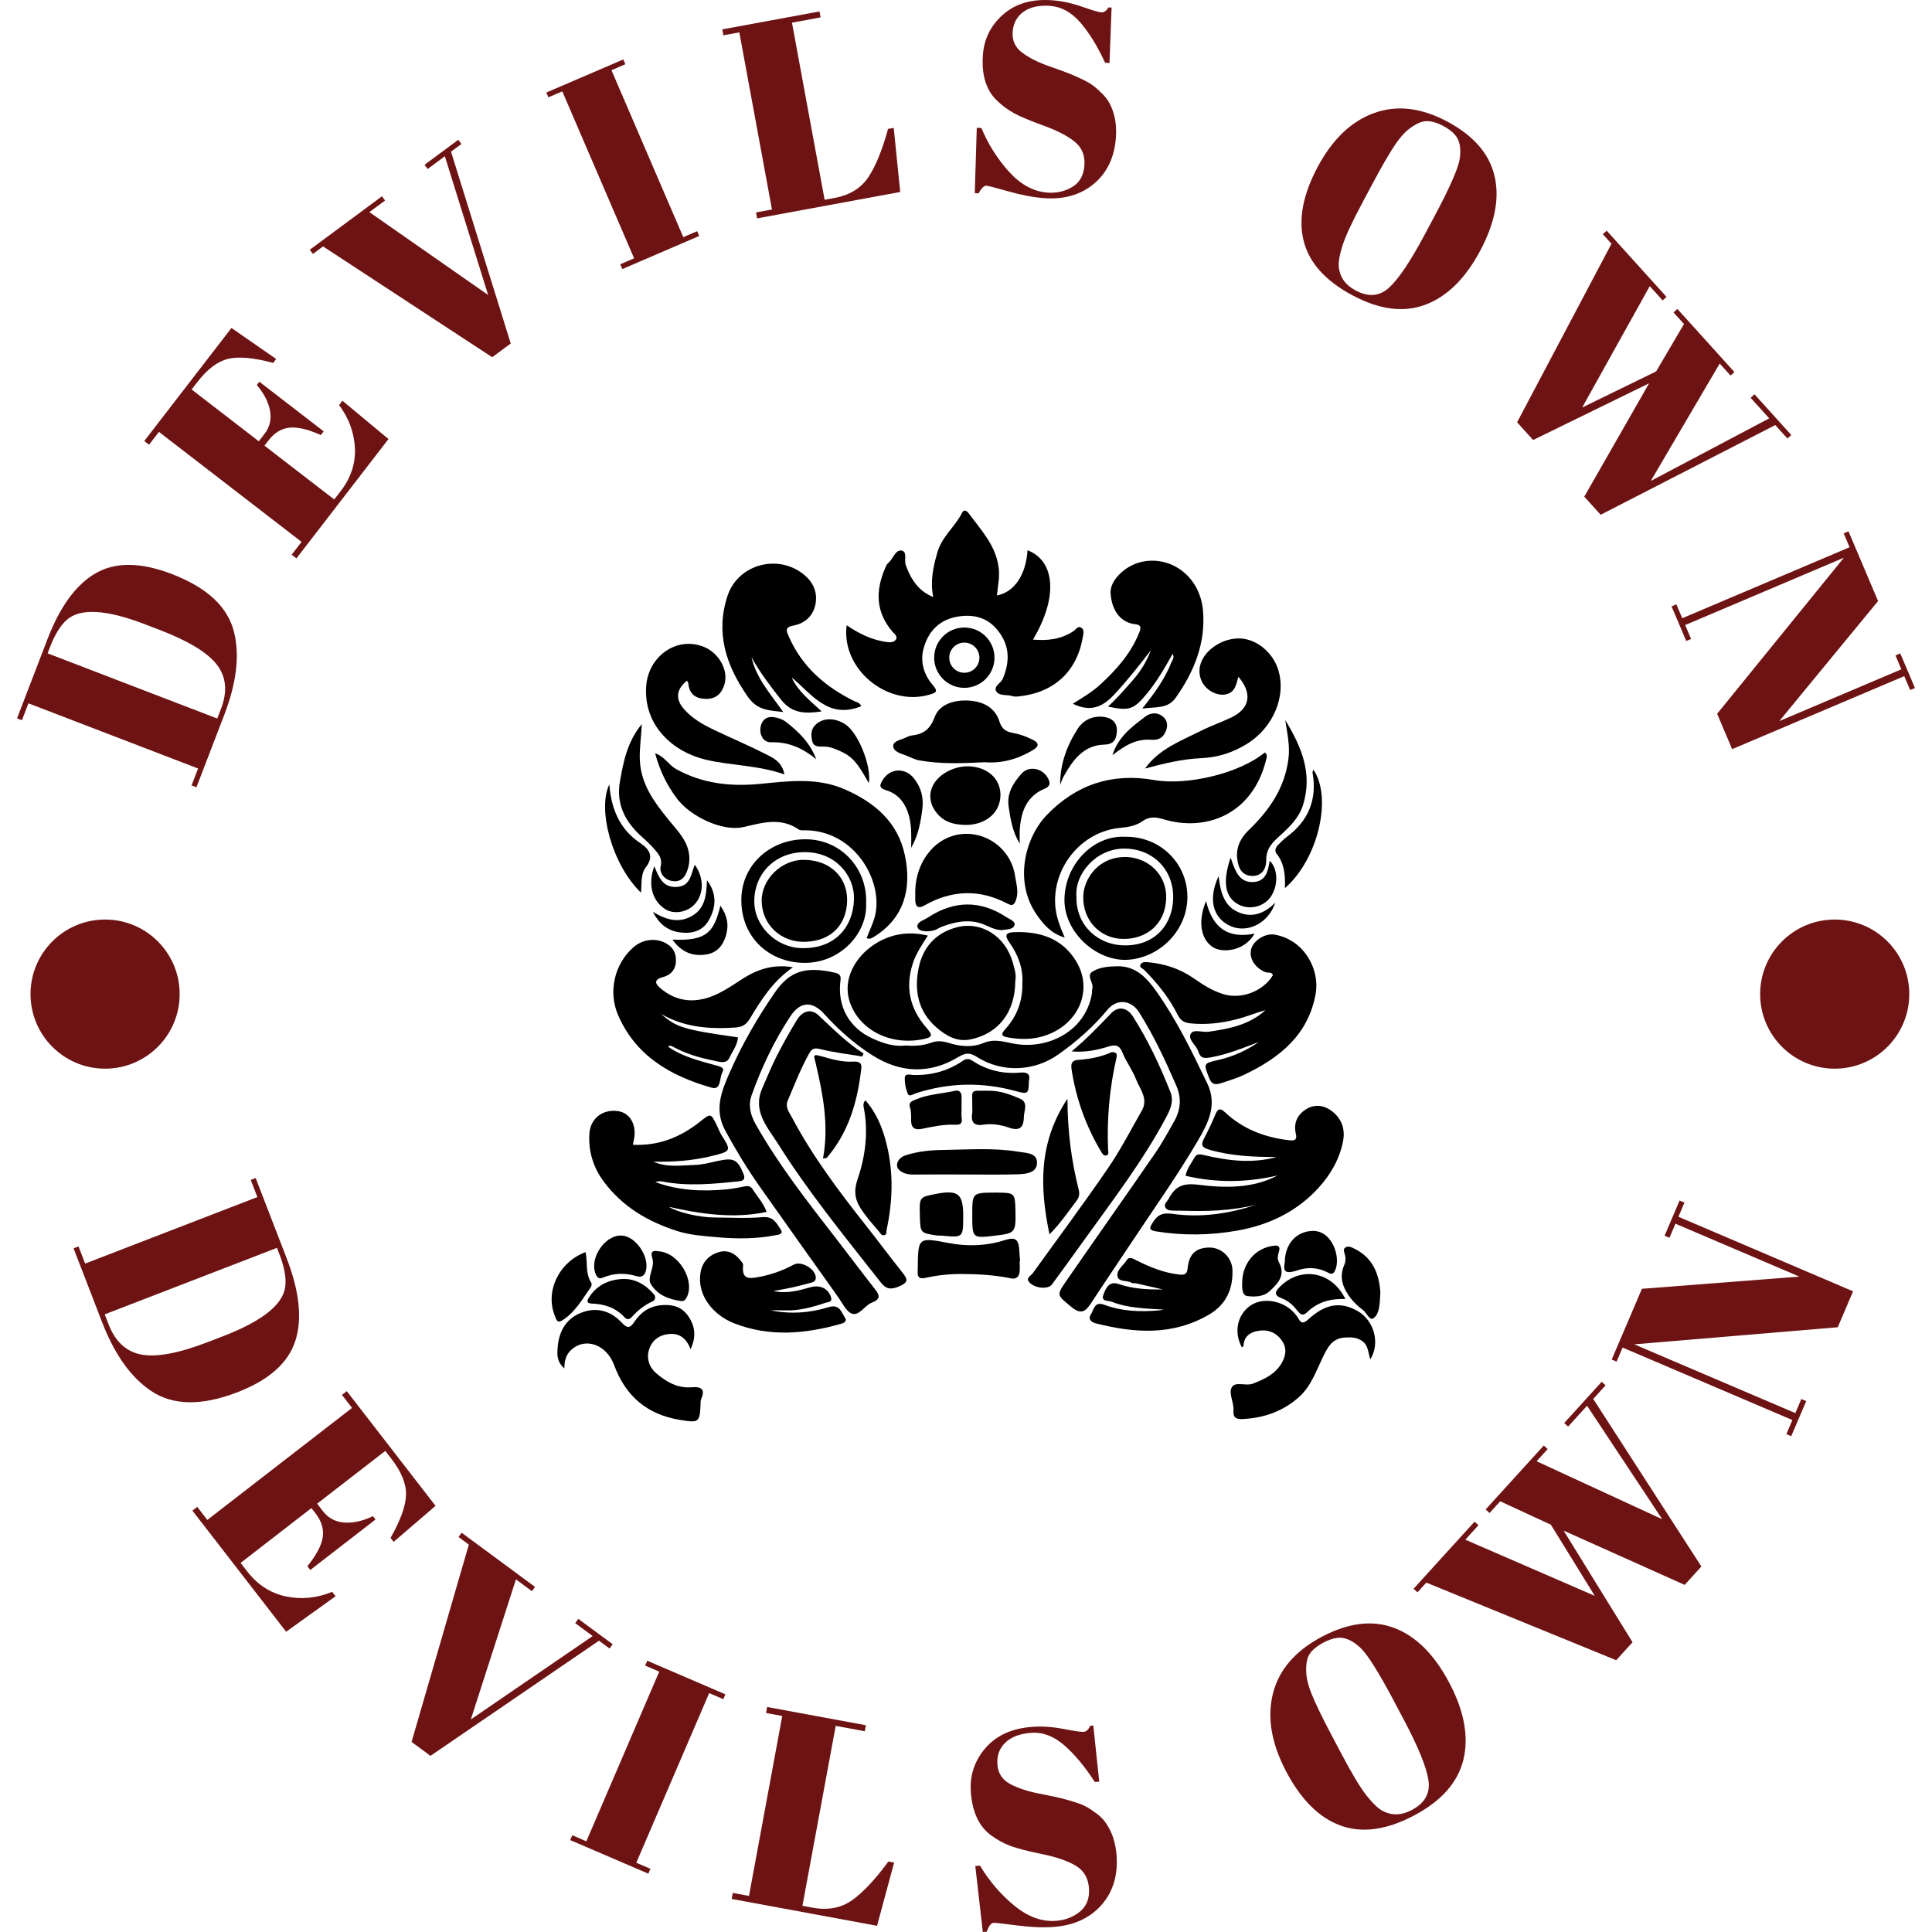 <svg xmlns="http://www.w3.org/2000/svg" version="1.1" xmlns:xlink="http://www.w3.org/1999/xlink" xmlns:svgjs="http://svgjs.dev/svgjs" width="1500" height="1500" viewBox="0 0 1500 1500"><g transform="matrix(1,0,0,1,0,0)"><svg viewBox="0 0 280 280" data-background-color="#ffffff" preserveAspectRatio="xMidYMid meet" height="1500" width="1500" xmlns="http://www.w3.org/2000/svg" xmlns:xlink="http://www.w3.org/1999/xlink"><g id="tight-bounds" transform="matrix(1,0,0,1,0,0)"><svg viewBox="0 0 280 280" height="280" width="280"><g><svg viewBox="0 0 280 280" height="280" width="280"><g><svg viewBox="0 0 280 280" height="280" width="280"><g id="textblocktransform"><svg viewBox="0 0 280 280" height="280" width="280" id="textblock"><g><svg viewBox="0 0 280 280" height="280" width="280"><g transform="matrix(1,0,0,1,79.946,74.003)"><svg viewBox="0 0 120.107 131.993" height="131.993" width="120.107"><g id="icon-0"><svg xmlns="http://www.w3.org/2000/svg" xmlns:xlink="http://www.w3.org/1999/xlink" version="1.1" x="0" y="0" viewBox="25.667 62.096 333.462 366.463" enable-background="new 21.75 59.426 337.379 375" xml:space="preserve" width="120.107" height="131.993" class="icon-xg-0" data-fill-palette-color="accent" id="xg-0"><g fill="#000000" data-fill-palette-color="accent"><path d="M168.095 277.323c3.742 0.277 7.126 0.021 10.24-1.125 2.653-0.977 4.975-0.588 7.46 0.182 4.584 1.42 9.335 1.747 13.747-0.098 4.651-1.946 8.876-0.147 13.253 0.486 12.908 1.866 27.506-5.144 30.233-20.098 0.135-0.741 0.007-1.541 0.206-2.256 0.648-2.332-2.542-5.137-0.03-6.774 2.854-1.86 6.563-2.141 10.033-2.208 7.596-0.147 12 4.787 15.935 10.361 8.133 11.522 14.238 24.158 20.32 36.817 4.13 8.596 0.351 15.91-3.774 22.968-8.316 14.228-17.906 27.645-26.995 41.38-5.335 8.062-10.781 16.05-16.071 24.141-2.25 3.441-4.115 4.537-7.932 1.354-5.658-4.72-6.083-4.46-1.938-10.453 11.868-17.161 23.91-34.203 35.752-51.382 2.826-4.1 5.217-8.511 7.667-12.858 2.583-4.584 2.968-9.312 0.819-14.273-4.391-10.137-9.052-20.122-14.952-29.494-3.158-5.016-8.969-5.65-12.753-1.059-5.736 6.959-12.445 12.799-19.77 17.985-9.799 6.936-22.662 7.422-32.78 0.992-2.749-1.746-4.446-1.772-7.529 0.085-11.493 6.925-23.255 6.418-34.602-0.792-7.194-4.571-13.512-10.185-19.23-16.511-4.905-5.426-9.709-5.137-13.719 0.944-6.523 9.893-11.561 20.56-15.555 31.696-1.458 4.066-0.457 7.978 1.674 11.744 9.27 16.377 20.842 31.122 32.323 45.938 5.183 6.688 10.238 13.476 15.474 20.122 1.928 2.447 2.763 4.174-1.026 5.613-2.914 1.106-5.022 5.308-7.896 4.52-2.333-0.639-3.95-4.236-5.683-6.665-10.592-14.846-21.155-29.712-31.666-44.615-5.043-7.149-9.533-14.618-13.742-22.316-4.627-8.461-1.61-15.885 1.695-23.414 4.986-11.36 11.152-22.056 18.217-32.287 5.965-8.639 12.304-10.648 24.184-7.942 1.944 0.443 2.456 1.246 2.211 3.111-1.369 10.415 3.46 19.13 12.975 23.404C159.181 276.483 163.636 277.899 168.095 277.323z" fill="#000000" data-fill-palette-color="accent"></path><path d="M144.373 108.226c5.154 3.492 10.152 5.849 15.76 6.694 1.417 0.213 2.954 0.332 3.865-0.708 1.237-1.413-0.463-2.557-1.166-3.376-6.84-7.971-6.905-16.62-2.89-25.757 0.299-0.681 0.607-1.474 1.153-1.909 1.981-1.575 2.805-5.36 5.345-5.008 2.469 0.342 0.99 3.862 1.739 5.92 2.298 6.316 5.514 10.561 11.028 12.766-1.29-6.35-0.01-12.221 1.746-18.165 1.865-6.312 7.199-10.249 9.967-15.894 0.629-1.283 1.872-0.566 2.568 0.382 4.957 6.751 10.886 12.855 12.056 21.851 0.504 3.873-0.37 7.457-0.696 11.216 7.056-1.379 11.654-8.272 12.318-18.198 11.226 4.339 12.275 19.103 2.173 35.95 6.076 0.535 11.47-0.135 16.415-3.484 0.912-0.618 1.712-2.184 3.052-1.283 1.335 0.898 0.811 2.493 0.59 3.792-2.357 13.814-11.549 22.322-25.718 23.822-0.894 0.095-1.88 0.161-2.706-0.114-2.14-0.712-5.156 0.066-6.352-1.85-1.313-2.104 1.801-3.278 2.573-5.106 2.927-6.931 2.863-13.421-2.058-19.539-4.022-5.001-9.282-6.396-15.323-5.603-8.004 1.051-12.798 6.043-14.611 13.492-1.213 4.985 0.31 10.028 3.67 13.972 2.384 2.799 1.775 3.22-1.427 4.126C160.656 140.967 142.115 125.86 144.373 108.226z" fill="#000000" data-fill-palette-color="accent"></path><path d="M317.761 329.622c-12.262 2.818-24.504 3.052-37.041 0.117 0.574-2.792 2.301-5.05 3.688-7.433 0.931-1.599 2.341-1.227 3.979-0.843 9.597 2.251 19.262 3.407 29.036 0.73-9.039-0.024-17.988-0.345-26.8-2.853-3.406-0.97-3.853-1.954-2.336-4.818 1.625-3.068 3.102-6.225 4.443-9.428 0.954-2.277 1.867-2.806 3.857-0.931 7.063 6.653 15.649 9.992 25.159 11.197 1.84 0.233 4.122 0.652 3.402-2.365-1.131-4.737 0.805-8.202 4.591-10.321 3.36-1.881 7.135-1.205 10.178 1.27 3.705 3.014 5.1 7.109 4.211 11.77-1.366 7.164-4.874 13.323-9.706 18.678-8.863 9.823-20.278 15.218-33.04 17.44-10.745 1.871-21.646 2.046-32.53 0.273-3.143-0.512-2.518-1.575-1.374-3.452 1.808-2.967 3.777-4.19 7.753-3.623 11.495 1.64 22.835 0.05 33.876-3.629-9.725 2.41-19.608 2.726-29.542 2.397-1.062-0.035-2.125-0.006-3.188-0.034-1.376-0.036-3.023 0.035-3.734-1.216-0.783-1.379 0.706-2.417 1.319-3.584 2.563-4.874 5.62-6.397 11.837-5.625C296.469 334.667 307.582 334.95 317.761 329.622z" fill="#000000" data-fill-palette-color="accent"></path><path d="M66.618 324.051c5.339 2.405 10.953 1.509 16.44 1.344 3.272-0.098 6.538-0.985 9.771-1.684 6.025-1.302 7.664-0.525 9.96 5.098 0.655 1.605 0.75 2.887-1.6 3.132-10.377 1.085-20.743 2.125-31.129 0.078-0.858-0.169-1.779-0.022-2.682 0.246 9.225 3.413 18.753 3.859 28.403 2.967 2.545-0.235 5.078-0.7 7.582-1.227 1.376-0.29 2.416-0.043 3.151 1.112 1.845 2.9 4.299 5.433 5.667 9.163-13.497 2.824-26.443 0.831-39.351-2.042 3.588 2.207 12.18 4.252 18.263 4.282 6.524 0.033 13.084 0.418 19.561-0.139 4.288-0.369 5.58 2.524 7.198 4.997 1.295 1.979-1.194 2.098-2.213 2.296-7.633 1.483-15.392 1.48-23.065 0.809-5.51-0.482-11.1-0.819-16.486-2.55-11.798-3.792-22.022-9.824-29.507-19.94-4.201-5.678-6.137-12.116-5.731-19.127 0.361-6.237 5.397-10.056 11.563-9.135 4.921 0.735 7.604 5.643 6.342 11.596-0.115 0.544-0.218 1.09-0.387 1.94 10.43 0.488 19.154-3.062 26.966-9.267 4.394-3.49 4.374-3.52 6.813 1.466 0.66 1.349 1.172 2.787 1.968 4.048 3.925 6.218 3.811 6.363-4.221 8.322C82.273 323.696 74.482 324.218 66.618 324.051z" fill="#000000" data-fill-palette-color="accent"></path><path d="M67.298 159.711c3.858 1.362 5.504 4.753 8.526 6.422 10.595 5.851 21.876 7.057 33.718 5.915 11.402-1.1 22.85-2.678 33.976 2.162 12.171 5.295 21.498 13.2 24.313 26.686 2.781 13.323-0.298 25.225-12.505 32.709-0.782 0.48-1.514 1.031-2.923 0.541 1.117-3.095 2.7-6.015 3.453-9.304 3.162-13.809-8.084-33.662-27.692-34.125-1.054-0.025-2.358 0.181-3.118-0.342-7.257-4.998-14.633-2.667-22.223-0.945-8.533 1.936-21.386-4.388-26.647-11.368C72.024 172.552 69.174 166.71 67.298 159.711z" fill="#000000" data-fill-palette-color="accent"></path><path d="M232.135 233.911c-5.53-1.645-8.537-5.352-11.116-8.973-9.351-13.125-5.176-31.058 4.068-40.555 11.838-12.162 26.197-16.829 42.934-13.895 13.536 2.374 34.505-2.746 44.573-11.048 1.18 0.705 0.82 1.83 0.594 2.77-5.242 21.76-23.804 29.37-41.398 24.051-3.07-0.928-5.663-1.133-8.48 0.862-2.594 1.838-5.865 2.354-8.998 2.647-15.263 1.426-27.075 15.665-26.006 31.144C228.611 225.319 230.121 229.271 232.135 233.911z" fill="#000000" data-fill-palette-color="accent"></path><path d="M310.236 275.889c-6.398 2.445-12.579 4.986-19.297 6.197-2.784 0.502-4.183 0.429-5.099-2.43-0.801-2.503-4.283-4.723-3.008-7.062 1.095-2.009 4.724-0.454 7.201-0.815 8.248-1.201 16.379-2.718 22.865-8.701-3.881 1.089-7.604 2.654-11.524 3.658-6.221 1.594-12.36 2.331-18.8 1.659-2.726-0.285-3.983-1.399-5.054-3.524-3.428-6.8-8.11-12.675-13.486-18.022-0.608-0.605-1.925-0.909-1.47-1.992 0.447-1.064 1.657-1.176 2.778-1.079 6.756 0.587 13.027 2.563 18.631 6.471 3.848 2.683 7.763 5.211 12.36 6.511 7.086 2.004 15.703-1.34 19.564-7.739-0.541-1.519-2.076-0.806-3.086-1.234-4.131-1.748-6.588-5.535-5.688-9.192 0.868-3.528 5.722-6.62 9.63-5.879 12.204 2.314 17.962 14.385 16.367 23.62-2.87 16.611-14.428 25.893-28.62 32.669-3.107 1.483-6.457 2.484-9.748 3.542-2.032 0.654-3.517 0.461-4.517-2.147-2.236-5.832-2.473-5.87 3.73-7.275C299.913 281.775 305.312 279.295 310.236 275.889z" fill="#000000" data-fill-palette-color="accent"></path><path d="M122.767 245.835c-8.257 5.775-12.86 13.25-17.37 20.754-1.478 2.459-3.152 3.338-6.105 3.524-10.352 0.651-20.343-0.132-29.594-5.499 6.146 5.439 9.189 6.336 30.947 9.434-0.201 3.13-2.239 5.545-3.446 8.222-1.195 2.649-4.099 1.58-6.161 1.163-5.609-1.135-11.132-2.681-16.214-5.442-0.664-0.361-1.238-0.892-2.349-0.239 5.993 4.209 12.86 5.738 19.542 7.644 1.642 0.468 3.438 0.823 2.356 2.702-1.271 2.205-0.367 7.322-4.339 6.195-16.32-4.633-30.446-12.666-37.604-29.142-4.16-9.576-1.372-20.773 6.099-27.315 3.735-3.271 8.895-3.904 12.934-1.76 3.01 1.597 4.343 3.88 4.218 7.349-0.126 3.482-2.23 5.557-4.983 6.285-4.667 1.234-2.985 3.176-0.836 4.921 5.103 4.144 10.967 5.476 17.407 3.82 5.666-1.457 10.311-4.823 15.145-7.915C108.203 246.829 114.462 244.475 122.767 245.835z" fill="#000000" data-fill-palette-color="accent"></path><path d="M150.205 140.818c-13.305 5.33-19.825-4.878-27.932-11.574 2.503 5.581 7.292 9.196 12.05 13.649-6.752 0.979-11.954 0.84-16.353-4.73-4.322-5.472-8.494-10.947-11.877-17.055 1.889 8.369 7.565 14.644 12.775 22.028-5.933-0.703-10.389-0.642-14.24-6.136-8.846-12.619-13.088-25.755-8.178-40.632 4.004-12.132 18.958-16.689 29.416-9.512 4.263 2.925 6.837 7.041 6.065 12.333-0.725 4.965-4.106 8.235-8.895 9.133-3.785 0.709-2.851 2.325-1.878 4.543 5.306 12.1 14.63 20.113 26.204 25.848C148.385 139.218 149.72 139.262 150.205 140.818z" fill="#000000" data-fill-palette-color="accent"></path><path d="M263.325 141.753c5.187-6.517 9.198-12.153 11.732-18.647 0.352-0.902 1.331-1.766 0.499-3.374-3.328 5.865-6.533 11.487-10.772 16.488-4.87 5.746-6.613 6.602-15.259 4.725 3.711-3.365 6.777-6.959 9.897-10.505 3.194-3.63 5.672-7.578 7.306-12.108-4.75 6.205-9.551 12.293-14.894 17.985-4.547 4.844-9.417 6.918-16.456 3.485 3.932-2.466 7.736-4.686 10.978-7.661 6.525-5.988 12.311-12.455 15.677-20.819 0.763-1.895 1.061-3.249-1.489-3.513-6.959-0.722-9.717-7.047-9.976-12.653-0.219-4.744 5.145-10.122 10.867-11.982 11.727-3.813 25.065 4.253 26.332 19.234 1.103 13.038-3.586 24.519-11.024 35.031C273.613 141.862 268.948 141.006 263.325 141.753z" fill="#000000" data-fill-palette-color="accent"></path><path d="M212.234 251.245c-0.006 12.635-6.767 21.364-18.176 23.651-5.291 1.061-9.688-1.504-13.513-4.803-7.423-6.403-9.064-14.955-7.207-23.944 1.722-8.34 6.839-14.247 15.584-16.454 9.631-2.43 19.274 3.561 22.289 14.188C211.945 246.475 212.757 249.126 212.234 251.245z" fill="#000000" data-fill-palette-color="accent"></path><path d="M150.645 281.739c-5.597-0.935-11.265-1.584-16.759-2.938-2.4-0.592-3.423-0.382-4.61 1.743-3.4 6.085-5.891 12.562-8.604 18.947-1.133 2.667 0.578 4.678 1.675 6.749 8.244 15.567 18.783 29.567 29.655 43.344 4.964 6.29 9.744 12.725 14.737 18.992 2.309 2.899 2.652 4.05-1.602 5.804-4.629 1.909-5.979-0.392-8.197-3.212-13.91-17.691-28.142-35.16-40.145-54.233-4.188-6.654-10.425-13.168-6.398-22.355 1.88-4.288 3.618-8.649 5.736-12.817 2.531-4.979 5.272-9.863 8.165-14.641 2.309-3.813 5.797-4.704 8.71-1.991 5.816 5.419 11.397 11.086 18.178 15.405C151.006 280.937 150.826 281.338 150.645 281.739z" fill="#000000" data-fill-palette-color="accent"></path><path d="M234.888 279.68c5.796-4.745 10.848-10.075 15.962-15.371 2.904-3.007 6.448-2.238 8.75 1.393 6.092 9.608 10.938 19.859 15.077 30.436 1.451 3.707-0.155 7.107-1.888 10.346-9.38 17.535-21.482 33.251-33.018 49.344-4.226 5.896-8.488 11.767-12.773 17.619-1.465 2-6.452 1.733-8.929-0.644-1.951-1.872 0.416-2.761 1.259-3.934 10.055-13.987 20.355-27.805 30.091-42.011 5.095-7.434 9.265-15.509 13.736-23.361 2.741-4.813-0.858-8.704-2.403-12.745-1.395-3.65-3.932-6.863-5.347-10.508-1.2-3.089-2.891-3.374-5.608-2.528C245.049 279.196 240.202 280.176 234.888 279.68z" fill="#000000" data-fill-palette-color="accent"></path><path d="M303.391 398.762c-3.264-6.044-1.889-12.978 3.305-16.696 4.938-3.534 13.122-2.263 17.698 2.772 0.608 0.669 1.202 1.386 1.638 2.172 1.207 2.176 2.099 2.319 4.149 0.457 6.949-6.313 12.962-7.158 19.745-3.334 6.63 3.737 9.268 12.927 5.143 19.468-0.877-2.742-0.792-5.573-3.185-7.309-2.306-1.672-4.834-1.638-7.387-1.441-5.075 0.392-6.881 4.549-8.697 8.279-2.702 5.551-4.658 11.458-9.513 15.737-6.509 5.737-14.134 8.361-22.681 8.759-2.414 0.112-3.831-0.631-3.585-3.288 0.296-3.203-1.909-6.787-0.813-9.224 1.318-2.93 5.662-0.587 8.637-1.743 4.629-1.8 8.927-3.773 11.541-8.219 1.72-2.925 2.21-6.018 0.181-8.988-2.375-3.476-5.845-4.759-9.9-3.979-3.228 0.621-5.497 2.431-5.61 6.095C304.053 398.449 303.626 398.605 303.391 398.762z" fill="#000000" data-fill-palette-color="accent"></path><path d="M81.556 399.521c-1.709-4.56-4.63-6.657-9.106-6.071-3.84 0.503-6.538 2.757-7.605 6.294-1.076 3.565 0.076 7.008 2.921 9.465 4.078 3.521 8.684 6.121 14.338 5.622 4.035-0.356 5.394 0.955 3.706 4.857-0.285 0.659-0.187 1.494-0.221 2.249-0.319 7.134-0.828 7.254-8.233 6.04-13.287-2.178-21.894-9.522-26.557-22.091-3.118-8.405-11.687-11.216-17.226-6.127-2.003 1.84-2.798 4.196-2.771 7.478-3.107-2.691-2.927-5.516-2.716-8.347 0.472-6.336 3.167-11.41 9.153-13.914 6.226-2.604 12.046-1.021 16.559 3.776 2.411 2.562 3.468 2.318 5.256-0.37 2.528-3.802 6.02-6.169 10.815-6.584 4.441-0.384 8.178 0.653 10.745 4.372C83.352 390.139 84.004 394.434 81.556 399.521z" fill="#000000" data-fill-palette-color="accent"></path><path d="M271.968 383.583c-7.109-0.448-14.199-0.512-20.934-3.152-1.462-0.573-4.378-0.058-3.39-2.693 0.912-2.432 2.127-5.825 6.131-4.454 5.738 1.964 11.706 2.294 17.83 2.185-3.585-0.819-7.169-1.649-10.759-2.448-0.587-0.13-1.322 0.07-1.787-0.213-1.865-1.137-5.308-0.163-5.714-2.688-0.405-2.516 2.393-4.324 3.745-6.447 1.066-1.673 2.658-0.505 4.011 0.167 5.423 2.693 10.95 4.962 17.086 5.644 2.482 0.276 3.165-0.324 3.409-2.688 0.587-5.684 3.411-8.166 8.842-8.18 4.685-0.012 8.996 3.934 9.174 8.984 0.27 7.644-2.529 13.93-9.35 17.943-14.609 8.595-30.01 7.538-45.613 3.578-1.815-0.461-3.259-1.664-2.003-3.588 1.208-1.85 1.318-5.393 5.342-3.9 7.201 2.672 14.715 2.954 22.293 2.24C270.849 383.821 271.406 383.682 271.968 383.583z" fill="#000000" data-fill-palette-color="accent"></path><path d="M113.781 383.886c7.902 1.594 15.748 1.078 23.289-1.271 4.499-1.402 5.131 1.989 6.658 4.264 0.908 1.352-0.302 2.053-1.662 2.438-14.352 4.061-28.705 5.361-42.973-0.224-8.378-3.279-14.946-11.188-13.547-20.218 0.677-4.371 3.309-7.157 7.295-8.388 3.501-1.082 6.526 0.348 8.777 3.236 0.457 0.587 1.169 1.323 1.103 1.916-0.67 6.016 2.463 5.589 6.864 4.718 4.814-0.952 9.236-2.559 13.502-4.866 3.089-1.671 8.929 1.862 8.872 5.313-0.026 1.569-1.341 1.82-2.513 2.123-2.325 0.602-4.645 1.234-6.988 1.757-2.183 0.487-4.393 0.848-7.549 1.446 5.867 1.197 10.47-0.33 15.075-1.579 3.733-1.013 7.056 0.611 8.106 4.093 0.607 2.016-1.283 1.89-2.094 2.162-5.291 1.777-10.657 3.292-16.339 3.092C117.7 383.828 115.739 383.886 113.781 383.886z" fill="#000000" data-fill-palette-color="accent"></path><path d="M119.335 168.248c-10.626-3.752-21.321-3.516-31.503-5.901-13.357-3.129-25.151-13.693-24.132-29.466 0.797-12.326 12.506-20.432 23.351-15.911 6.068 2.529 9.803 9.427 8.154 15.037-1.111 3.78-3.491 5.929-7.56 5.841-4.04-0.087-6.569-1.923-6.971-6.168-0.037-0.392-0.329-0.76-0.516-1.17-4.399 3.464-4.797 7.436-1.152 11.547 3.382 3.814 7.759 6.249 12.283 8.396 6.676 3.168 13.485 6.066 20.077 9.396C114.632 161.499 118.361 163.025 119.335 168.248z" fill="#000000" data-fill-palette-color="accent"></path><path d="M264.435 165.872c5.704-7.962 14.468-11.131 22.589-15.222 4.029-2.03 8.349-3.481 12.404-5.465 7.238-3.542 8.248-9.659 2.566-16.227-0.786 2.637-1.123 5.498-3.852 6.696-1.873 0.823-3.829 0.608-5.744-0.159-5.205-2.084-7.487-7.804-5.137-12.978 2.441-5.375 9.314-9.315 15.653-8.975 6.413 0.344 12.716 5.463 14.968 12.156 3.608 10.724-1.67 23.626-12.532 30.318-5.6 3.45-11.59 5.389-18.337 5.687C279.396 162.038 271.915 163.862 264.435 165.872z" fill="#000000" data-fill-palette-color="accent"></path><path d="M177.063 233.088c-2.518 3.897-4.759 7.216-6.046 11.158-3.213 9.842-1.112 18.455 5.541 26.038 2.589 2.951 2.42 3.727-1.621 4.53-12.893 2.562-25.31-3.619-29.225-14.77-3.25-9.256 2.187-18.527 10.008-23.542C161.945 232.51 169.048 231.19 177.063 233.088z" fill="#000000" data-fill-palette-color="accent"></path><path d="M215.072 252.383c0.386-6.021-1.656-11.49-5.136-16.4-2.199-3.102-1.6-4.173 2.107-4.283 10.149-0.302 18.908 2.458 24.538 11.492 7.309 11.728 1.127 26.004-12.994 30.349-4.706 1.448-9.514 1.385-14.333 0.522-2.589-0.464-2.965-1.221-1.025-3.357C212.866 265.598 215.206 259.489 215.072 252.383z" fill="#000000" data-fill-palette-color="accent"></path><path d="M199.92 163.334c-8.842 0.424-17.579 0.834-26.286-0.738-2.001-0.361-3.66-1.336-5.477-2.009-2.077-0.769-5.063-1.54-5.043-3.825 0.018-1.994 3.118-2.403 4.966-3.324 0.801-0.399 1.68-0.767 2.557-0.869 4.64-0.538 7.3-2.449 9.14-7.388 1.958-5.254 7.885-6.899 13.3-6.667 5.629 0.242 10.866 2.403 12.76 8.398 0.976 3.09 2.674 4.168 5.555 4.665 2.646 0.456 5.172 1.406 7.642 2.599 3.09 1.493 2.666 2.851 0.219 4.317C213.282 162.069 206.84 163.893 199.92 163.334z" fill="#000000" data-fill-palette-color="accent"></path><path d="M171.984 214.86c0.327-10.961 7.121-20.205 16.432-22.254 11.146-2.452 22.179 5.22 23.769 16.718 0.424 3.069 1.516 6.068 0.339 9.39-0.831 2.344-1.651 2.458-3.494 1.492-11.199-5.868-22.291-5.489-33.233 0.692-2.883 1.628-3.814 0.419-3.812-2.402C171.985 217.284 171.984 216.072 171.984 214.86z" fill="#000000" data-fill-palette-color="accent"></path><path d="M152.209 220.07c0.616 11.948-10.264 24.119-24.922 23.996-14.51-0.121-25.959-10.856-25.254-26.533 0.617-13.724 12.559-23.855 27.073-23.16C142.572 195.018 152.746 206.335 152.209 220.07zM127.691 199.509c-11.65-0.09-20.312 8.166-20.485 19.526-0.154 10.084 8.704 18.842 18.973 19.105 13.772 0.353 20.891-8.794 21.146-19.737C147.551 208.676 139.688 199.552 127.691 199.509z" fill="#000000" data-fill-palette-color="accent"></path><path d="M256.603 193.335c13.754-0.175 24.771 10.457 24.882 24.016 0.111 13.449-10.935 24.542-23.787 25.46-12.535 0.895-25.82-10.888-25.689-24.21C232.146 204.565 243.519 192.565 256.603 193.335zM236.836 217.39c-0.245 11.637 8.677 19.561 19.374 19.647 12.834 0.103 19.57-9.074 19.559-19.441-0.012-11.514-8.589-19.518-19.626-19.519C244.789 198.075 236.069 208.235 236.836 217.39z" fill="#000000" data-fill-palette-color="accent"></path><path d="M61.952 147.971c-0.256 5.738-1.037 10.187-0.783 14.771 0.541 9.731 5.947 16.84 11.694 23.915 3.879 4.775 8.495 9.175 8.219 16.138-0.068 1.722-0.483 3.287-1.088 4.808-1.05 2.644-2.995 4.096-5.952 3.516-3.179-0.623-5.067-3.356-4.502-5.853 0.769-3.401-0.939-5.12-2.654-7.09-1.584-1.819-3.384-3.463-5.179-5.084-6.588-5.951-10.176-13.106-8.536-22.14C54.583 163.17 55.975 155.319 61.952 147.971z" fill="#000000" data-fill-palette-color="accent"></path><path d="M320.866 146.405c6.475 10.579 11.109 21.482 7.141 34.143-1.659 5.293-5.515 8.92-9.426 12.467-2.952 2.677-5.474 5.164-5.377 9.809 0.064 3.049-1.594 6.442-5.761 6.263-4.156-0.178-5.453-3.262-5.894-6.789-0.594-4.752 1.377-8.556 4.712-11.759 8.229-7.906 14.398-16.882 15.887-28.601C322.826 156.59 321.614 151.563 320.866 146.405z" fill="#000000" data-fill-palette-color="accent"></path><path d="M213.983 364.036c0 1.516 0.178 3.06-0.044 4.543-0.285 1.903-1.412 2.874-3.533 2.428-6.542-1.376-13.168-1.715-19.845-1.748-4.871-0.024-9.664 0.488-14.369 1.542-2.603 0.583-3.353-0.253-3.246-2.607 0.014-0.303 0.036-0.606 0.038-0.909 0.126-12.908 0.11-12.829 12.617-10.46 7.528 1.426 15.137 1.147 22.388-1.191 3.959-1.276 5.501-0.522 5.795 3.419 0.124 1.659 0.251 3.317 0.377 4.976C214.101 364.031 214.042 364.034 213.983 364.036z" fill="#000000" data-fill-palette-color="accent"></path><path d="M193.093 164.975c8.061 0.102 13.657 5.265 13.145 12.385-0.514 7.142-6.999 11.631-14.991 11.176-3.373-0.192-6.832-0.91-9.543-3.572-5.052-4.961-4.906-11.618 0.55-16.125C185.172 166.429 189.381 164.928 193.093 164.975z" fill="#000000" data-fill-palette-color="accent"></path><path d="M191.715 329.217c-6.818 0.004-13.637-0.034-20.455 0.027-2.044 0.018-4.004-0.403-5.522-1.616-2.196-1.754-0.945-5.046 2.309-6.112 4.903-1.606 10.086-2.109 15.127-2.17 10.11-0.123 20.264-0.952 30.355 0.718 3.286 0.544 7.644 0.446 7.437 4.67-0.196 3.99-4.639 4.299-7.889 4.406C205.964 329.376 198.837 329.213 191.715 329.217z" fill="#000000" data-fill-palette-color="accent"></path><path d="M151.891 299.345c4.651 5.305 7.071 11.46 8.66 18.089 2.722 11.352 2.347 22.669-0.086 33.989-0.17 0.791 0.223 1.998-1.002 2.234-1.073 0.206-1.52-0.809-2.083-1.474-1.757-2.073-3.566-4.108-5.206-6.271-3.318-4.375-5.725-8.018-3.403-14.772 3.057-8.891 4.407-18.755 2.555-28.502C151.146 301.69 150.827 300.613 151.891 299.345z" fill="#000000" data-fill-palette-color="accent"></path><path d="M225.992 353.306c-3.988-19.072-4.395-37.015 7.226-54.562 0.049 13.136 1.602 25.003 4.55 36.678 0.38 1.507 0.206 2.921-0.825 4.282C233.567 344.162 230.446 348.822 225.992 353.306z" fill="#000000" data-fill-palette-color="accent"></path><path d="M134.856 322.788c2.484-13.348-0.051-26.015-2.997-38.611-0.586-2.506-1.426-3.614 2.254-2.557 4.139 1.189 8.38 2.434 12.854 2.181 1.553-0.088 3.604 0 3.316 2.587-1.475 13.252-4.984 25.728-13.904 36.112C136.231 322.67 135.823 322.616 134.856 322.788z" fill="#000000" data-fill-palette-color="accent"></path><path d="M251.01 279.991c1.942-0.045 2.294 0.678 1.929 2.277-2.774 12.129-3.887 24.417-3.379 36.854 0.033 0.807 0.495 1.977-0.565 2.397-0.985 0.39-1.608-0.451-2.088-1.254-6.188-10.336-10.227-21.423-12.03-33.363-0.398-2.634 0.327-3.65 2.821-3.816C242.388 282.776 246.943 281.838 251.01 279.991z" fill="#000000" data-fill-palette-color="accent"></path><path d="M217.714 291.515c-0.085 5.343-0.388 5.494-5.363 4.13-13.422-3.682-26.779-3.409-40.041 0.864-1.099 0.354-2.709 1.553-3.251 0.36-0.901-1.982-1.357-4.353-1.284-6.536 0.066-1.968 2.153-1.193 3.322-1.157 7.328 0.228 14.048-1.589 20.092-5.739 1.343-0.922 2.493-0.848 3.753-0.01 5.885 3.915 12.389 5.415 19.379 4.789C217.112 287.965 218.388 288.871 217.714 291.515z" fill="#000000" data-fill-palette-color="accent"></path><path d="M320.725 213.998c0.2-5.511-0.302-10.058-3.411-13.94-0.816-1.019-0.329-2.401 0.567-3.341 1.144-1.199 2.327-2.396 3.651-3.382 8.706-6.48 12.179-15.017 10.321-25.725-0.066-0.379 0.186-0.812 0.312-1.31C339.836 177.341 334.204 202.282 320.725 213.998z" fill="#000000" data-fill-palette-color="accent"></path><path d="M359.129 376.668c-0.093 1.659-0.126 2.719-0.216 3.774-0.217 2.555-0.718 5.585-2.729 6.709-1.485 0.83-2.63-2.372-4.188-3.516-1.683-1.236-3.279-2.702-4.573-4.336-3.2-4.041-5.109-8.483-2.823-13.678 0.587-1.333 0.638-2.582 0.31-3.958-0.235-0.986-0.916-2.25 0.028-2.975 1.199-0.921 2.55-0.204 3.792 0.41C356.283 362.825 358.653 369.493 359.129 376.668z" fill="#000000" data-fill-palette-color="accent"></path><path d="M194.919 345.497c-0.005-8.957-0.005-8.957 9.311-8.989 0.303-0.001 0.607-0.005 0.91-0.002 6.767 0.066 6.985 0.276 7.143 6.91 0.219 9.179 0.027 9.427-8.054 10.397C194.924 354.931 194.924 354.931 194.919 345.497z" fill="#000000" data-fill-palette-color="accent"></path><path d="M61.648 215.849c-11.7-11.28-17.635-33.562-12.771-43.578 0.781 9.878 4.129 18.057 12.519 23.648 3.565 2.376 5.585 5.349 2.155 9.713C61.484 208.262 61.953 211.849 61.648 215.849z" fill="#000000" data-fill-palette-color="accent"></path><path d="M191.28 346.287c-0.055 8.344-0.055 8.341-8.63 7.535-0.749-0.07-1.519 0.024-2.258-0.094-6.351-1.012-6.35-1.021-6.55-7.62-0.235-7.752-0.235-7.752 6.067-8.999C189.314 335.25 191.342 336.886 191.28 346.287z" fill="#000000" data-fill-palette-color="accent"></path><path d="M320.662 364.667c0.013-7.758 4.886-12.617 11.243-12.748 7.888-0.162 11.443 10.737 9.004 15.925-0.726 1.544-1.501 1.582-2.8 0.879-3.934-2.13-8.266-2.318-12.261-0.968C321.551 369.206 319.738 368.744 320.662 364.667z" fill="#000000" data-fill-palette-color="accent"></path><path d="M54.016 353.798c5.695 0.435 11.14 8.678 9.54 14.302-0.606 2.13-1.945 2.56-3.783 2.014-4.501-1.335-8.937-1.293-13.283 0.534-1.564 0.657-2.304 0.426-3.06-1.282C40.631 363.037 47.181 353.277 54.016 353.798z" fill="#000000" data-fill-palette-color="accent"></path><path d="M194.918 302.253c0.188-7.599-1.632-6.717 7.065-6.721 4.262-0.002 8.235 1.508 12.082 3.152 3.534 1.511 1.69 4.78 1.635 7.162-0.078 3.433-0.836 6.31-5.948 4.542-3.088-1.068-6.713-1.789-10.214-1.211-3.808 0.629-5.277-0.903-4.637-4.662C195.026 303.782 194.919 303.009 194.918 302.253z" fill="#000000" data-fill-palette-color="accent"></path><path d="M39.319 360.48c0.906 4.068-0.184 8.503 2.268 12.256 0.259 0.396 0.193 1.305-0.094 1.713-3.416 4.846-6.314 10.158-11.524 13.454-2.171 1.374-2.464-0.485-3.03-1.876C22.96 376.25 28.65 364.353 39.319 360.48z" fill="#000000" data-fill-palette-color="accent"></path><path d="M345.039 379.333c-6.061-0.242-11.166 1.258-15.276 5.203-1.719 1.65-2.607 1.256-3.922-0.4-1.686-2.123-3.664-4.08-6.272-5.052-3.086-1.15-3.166-2.392-0.867-4.691C327.056 366.041 339.614 368.13 345.039 379.333z" fill="#000000" data-fill-palette-color="accent"></path><path d="M190.611 303.088c0 1.057-0.133 2.134 0.028 3.166 0.315 2.019-0.047 3.064-2.481 2.943-4.532-0.224-8.972 0.72-13.389 1.634-2.736 0.567-4.413-0.1-4.448-3.261-0.02-1.787 0.117-3.559-0.475-5.366-0.72-2.201 1.152-2.652 2.734-3.304 4.913-2.025 10.217-2.189 15.311-3.341 1.944-0.439 2.751 0.673 2.724 2.545C190.592 299.766 190.611 301.427 190.611 303.088z" fill="#000000" data-fill-palette-color="accent"></path><path d="M67.317 378.487c0.041 0.824-0.216 1.405-1.046 1.783-3.22 1.469-5.944 3.623-8.303 6.243-0.995 1.105-1.911 1.303-3.024 0.107-3.496-3.758-7.968-5.279-12.974-5.455-1.539-0.054-2.474-0.458-1.477-2.132 3.066-5.148 8.03-7.49 13.62-7.767 5.179-0.257 9.531 2.372 12.897 6.388C67.191 377.867 67.222 378.206 67.317 378.487z" fill="#000000" data-fill-palette-color="accent"></path><path d="M153.314 171.76c-2.919-4.955-5.279-9.928-10.46-12.372-2.46-1.16-4.941-2.359-7.727-2.353-2.027 0.004-4.1 0.25-4.652-2.379-0.512-2.44-0.518-4.775 1.647-6.645 3.023-2.612 7.537-2.629 11.744 0.095C148.919 151.379 154.41 164.677 153.314 171.76z" fill="#000000" data-fill-palette-color="accent"></path><path d="M316.182 357.898c2.05-0.416 2.622 0.64 2.23 1.99-0.441 1.518-0.896 3.205-0.205 4.437 3.035 5.41-0.315 8.783-3.741 11.926-2.414 2.215-5.993 2.246-8.845 1.899-2.379-0.29-2.139-3.944-2.084-5.83C303.749 365.058 308.645 358.802 316.182 357.898z" fill="#000000" data-fill-palette-color="accent"></path><path d="M206.806 230.876c-3.481 0.007-6.314-2.29-9.689-3.056-5.224-1.185-9.788-0.017-14.458 1.719-0.844 0.314-1.604 0.847-2.441 1.187-2.531 1.03-6.378 0.825-7.126-0.558-1.256-2.323 2.31-3.241 3.986-4.343 10.436-6.861 21.03-7.084 31.582-0.155 1.339 0.879 3.754 1.668 3.232 3.27C211.301 230.756 208.737 230.556 206.806 230.876z" fill="#000000" data-fill-palette-color="accent"></path><path d="M230.295 172.463c-0.111-8.196 2.647-15.773 7.05-22.588 2.243-3.473 6.086-5.386 10.592-4.771 3.299 0.45 5.362 2.457 5.163 5.722-0.17 2.796-0.835 5.326-5.028 5.424-8.436 0.196-12.765 6.321-16.44 12.928C231.061 170.203 230.735 171.364 230.295 172.463z" fill="#000000" data-fill-palette-color="accent"></path><path d="M68.52 360.109c8.386 0.392 15.175 12.112 11.353 18.836-0.479 0.843-1.146 1.354-2.212 1.195-4.724-0.704-8.979-2.195-11.835-6.411-0.755-1.114-0.835-2.024-0.598-3.34 0.45-2.493 1.764-4.951 0.937-7.562C65.224 359.855 66.859 359.793 68.52 360.109z" fill="#000000" data-fill-palette-color="accent"></path><path d="M298.882 201.715c1.82 5.347 3.413 10.181 9.276 9.82 4.919-0.302 5.822-4.492 6.427-8.557 3.419 3.162 3.542 10.156 0.352 14.618-2.836 3.968-8.513 5.286-12.883 2.99C296.69 217.77 295.467 211.594 298.882 201.715z" fill="#000000" data-fill-palette-color="accent"></path><path d="M67 205.174c1.864 4.753 3.585 8.629 8.974 8.342 5.715-0.304 5.707-5.232 7.301-8.946 3.862 5.466 3.704 12.068-0.296 16.159-3.035 3.104-8.272 3.865-11.667 1.697C66.138 219.123 64.251 212.411 67 205.174z" fill="#000000" data-fill-palette-color="accent"></path><path d="M170.334 197.77c0.011-4.838 0.34-9.506-1.316-14.264-1.579-4.536-4.431-7.583-8.71-8.889-3.089-0.943-2.642-2.123-1.443-4.102 2.89-4.771 8.932-5.182 12.504-0.793 2.913 3.579 4.035 7.742 3.482 12.279C174.185 187.467 173.159 192.859 170.334 197.77z" fill="#000000" data-fill-palette-color="accent"></path><path d="M214.037 196.114c-2.924-4.751-3.779-9.923-4.509-15.093-0.742-5.251 1.966-9.433 5.174-13.046 3.039-3.423 8.486-2.276 10.682 1.813 0.982 1.828 1.027 3.218-1.341 4.196-7.2 2.974-9.474 9.121-9.984 16.251C213.919 192.185 214.037 194.154 214.037 196.114z" fill="#000000" data-fill-palette-color="accent"></path><path d="M74.281 234.704c13.953 0.675 16.721-3.167 19.306-13.658 2.745 4.057 3.485 7.583 2.231 11.97-1.232 4.313-3.812 6.994-7.888 7.667C82.617 241.56 77.95 239.904 74.281 234.704z" fill="#000000" data-fill-palette-color="accent"></path><path d="M308.518 232.306c-4.023 7.108-12.948 7.886-16.73 5.478-4.869-3.101-6.239-10.326-2.799-18.587C291.509 229.63 297.466 234.532 308.518 232.306z" fill="#000000" data-fill-palette-color="accent"></path><path d="M316.845 219.81c-2.615 8.153-10.947 12.39-17.729 9.568-6.175-2.569-10.082-9.412-5.07-20.247 0.707 6.168 2.037 11.692 7.407 14.306C306.886 226.082 312.113 224.646 316.845 219.81z" fill="#000000" data-fill-palette-color="accent"></path><path d="M88.176 210.821c3.974 5.251 3.781 10.726 0.769 16.044-2.536 4.478-6.888 5.576-11.724 4.937-5.126-0.678-8.507-3.723-10.827-8.293 4.979 3.092 10.136 4.76 15.513 1.818C87.542 222.244 87.947 216.585 88.176 210.821z" fill="#000000" data-fill-palette-color="accent"></path><path d="M132.147 162.134c-5.362-4.388-11.112-7.047-18.156-6.83-3.118 0.096-4.519-2.854-4.352-5.325 0.181-2.689 1.761-5.272 5.365-4.784 1.804 0.244 3.536 0.844 4.982 1.951C125.225 151.156 129.76 155.749 132.147 162.134z" fill="#000000" data-fill-palette-color="accent"></path><path d="M251.332 160.498c2.169-7.175 7.692-11.356 13.181-15.5 2.189-1.653 4.856-1.855 7.077-0.069 1.766 1.42 2.14 3.466 1.273 5.739-1.077 2.823-2.989 3.875-5.954 3.636C260.767 153.81 255.977 156.849 251.332 160.498z" fill="#000000" data-fill-palette-color="accent"></path><path d="M127.605 235.602c-9.653 0.259-17.253-6.869-17.426-16.343-0.158-8.641 7.821-16.692 16.904-16.649 10.815 0.051 17.553 7.104 17.488 16.245C144.508 227.835 138.972 235.306 127.605 235.602z" fill="#000000" data-fill-palette-color="accent"></path><path d="M239.571 217.342c0.227-7.494 6.537-16.426 17.865-15.838 7.935 0.412 15.865 6.699 15.5 16.804-0.369 10.234-8.017 16.242-17.269 16.131C246.26 234.326 239.388 226.967 239.571 217.342z" fill="#000000" data-fill-palette-color="accent"></path><path d="M191.726 109.133c-6.703 0-12.136 5.434-12.136 12.136 0 6.703 5.434 12.136 12.136 12.136 6.703 0 12.136-5.434 12.136-12.136C203.862 114.566 198.428 109.133 191.726 109.133zM191.726 127.337c-3.351 0-6.068-2.717-6.068-6.068 0-3.351 2.717-6.068 6.068-6.068s6.068 2.717 6.068 6.068C197.794 124.62 195.077 127.337 191.726 127.337z" fill="#000000" data-fill-palette-color="accent"></path></g></svg></g></svg></g><g id="text-0"><path d="M24.912 83.194v0c5.101 1.96 8.102 4.761 9.005 8.404v0c0.839 3.363 0.37 7.359-1.409 11.99v0l-4.038 10.511-0.706-0.271 0.942-2.452-24.588-9.445-0.942 2.451-0.706-0.271 4.409-11.477c1.826-4.754 4.168-7.946 7.025-9.577 2.857-1.63 6.526-1.585 11.008 0.137zM6.9 94.688l24.588 9.446 0.542-1.412c0.961-2.501 0.763-4.63-0.594-6.387-1.357-1.757-4.115-3.435-8.275-5.033v0l-2.154-0.828c-5.571-2.14-9.335-2.364-11.292-0.672v0c-0.935 0.806-1.759 2.137-2.473 3.995v0z" fill="#6e1313" data-fill-palette-color="primary"></path><path d="M21.602 64.45l-0.693-0.535 12.635-16.383 6.482 4.496-0.438 0.567c-2.802-0.754-4.969-0.952-6.502-0.593-1.533 0.359-3.02 1.473-4.462 3.342v0l-0.85 1.103 9.735 7.509 0.826-1.072c0.761-0.987 1.028-2.104 0.802-3.351-0.227-1.247-0.866-2.493-1.916-3.739v0l0.365-0.472 9.326 7.193-0.414 0.535c-1.867-0.837-3.383-1.194-4.549-1.072-1.166 0.122-2.179 0.74-3.037 1.853v0l-0.584 0.756 10.114 7.801 0.923-1.198c1.49-1.932 2.18-4.021 2.07-6.267-0.11-2.246-0.874-4.317-2.292-6.214v0l0.486-0.63 6.674 5.549-13.34 17.297-0.693-0.535 1.433-1.859-20.668-15.94z" fill="#6e1313" data-fill-palette-color="primary"></path><path d="M53.534 30.742l17.211 12.01-6.275-20.108-2.494 1.847-0.45-0.608 4.892-3.622 0.45 0.607-1.503 1.113 8.655 27.802-2.686 1.989-24.515-16.058-1.471 1.089-0.45-0.607 10.457-7.743 0.45 0.608z" fill="#6e1313" data-fill-palette-color="primary"></path><path d="M79.48 14.106l-0.298-0.695 11.147-4.796 0.299 0.695-2.01 0.865 10.409 24.195 2.011-0.865 0.298 0.695-11.147 4.796-0.299-0.695 2.01-0.865-10.41-24.195z" fill="#6e1313" data-fill-palette-color="primary"></path><path d="M104.84 5.117l-0.159-0.861 14.087-2.596 0.159 0.861-4.148 0.765 4.73 25.668 1.409-0.259c2.217-0.409 3.86-1.413 4.927-3.012 1.067-1.599 2.02-3.933 2.857-7v0l0.822-0.151 0.944 9.293-20.739 3.822-0.159-0.861 2.309-0.425-4.73-25.669z" fill="#6e1313" data-fill-palette-color="primary"></path><path d="M151.809 27.914v0c1.323 0.096 2.519-0.176 3.59-0.816 1.07-0.64 1.658-1.681 1.763-3.123 0.105-1.442-0.364-2.586-1.406-3.433-1.042-0.847-2.554-1.629-4.537-2.345-1.982-0.716-3.415-1.319-4.297-1.808-0.882-0.49-1.708-1.108-2.478-1.856v0c-1.54-1.495-2.205-3.684-1.995-6.568v0c0.171-2.355 1.158-4.317 2.961-5.888 1.803-1.571 4.16-2.251 7.07-2.039v0c1.402 0.102 2.849 0.413 4.34 0.934 1.491 0.521 2.422 0.795 2.793 0.821 0.37 0.027 0.72-0.214 1.05-0.721v0l0.436 0.031-0.305 8.037-0.635-0.047c-1.102-2.394-2.298-4.336-3.586-5.825-1.288-1.49-2.745-2.294-4.372-2.413-1.627-0.118-2.918 0.167-3.872 0.855-0.954 0.689-1.477 1.661-1.569 2.918-0.091 1.257 0.374 2.261 1.397 3.014 1.022 0.753 2.299 1.397 3.829 1.934 1.53 0.537 2.534 0.902 3.012 1.097 0.478 0.194 1.07 0.457 1.777 0.787 0.707 0.331 1.281 0.665 1.723 1.003 0.441 0.338 0.902 0.757 1.384 1.258 0.482 0.5 0.849 1.039 1.099 1.616v0c0.622 1.322 0.869 2.856 0.743 4.602v0c-0.208 2.857-1.268 5.087-3.179 6.69-1.912 1.603-4.323 2.299-7.233 2.087v0c-1.508-0.11-3.22-0.434-5.136-0.972-1.916-0.538-2.979-0.815-3.191-0.831v0c-0.37-0.027-0.756 0.344-1.158 1.113v0l-0.555-0.04 0.29-9.474 0.674 0.049c0.997 2.386 2.339 4.505 4.026 6.357 1.687 1.851 3.536 2.85 5.547 2.996z" fill="#6e1313" data-fill-palette-color="primary"></path><path d="M206.478 34v0l1.387-2.598c2.285-4.283 3.517-7.098 3.695-8.446v0c0.219-1.537-0.024-2.688-0.727-3.454v0c-0.392-0.449-0.938-0.862-1.64-1.236-0.702-0.375-1.355-0.603-1.958-0.684-0.603-0.081-1.193 0.025-1.771 0.318-0.577 0.293-1.103 0.644-1.576 1.052-0.474 0.409-1.019 1.05-1.636 1.924v0c-0.865 1.282-2.003 3.246-3.413 5.89v0l-1.349 2.527c-1.524 2.855-2.496 4.944-2.917 6.269-0.421 1.324-0.605 2.331-0.552 3.02v0c0.114 1.534 0.931 2.707 2.452 3.518v0c1.849 0.987 3.463 0.849 4.844-0.414 1.38-1.263 3.101-3.825 5.161-7.686zM196.01 42.8c-3.908-2.086-6.262-4.702-7.063-7.851-0.8-3.148-0.13-6.729 2.012-10.742 2.142-4.013 4.863-6.62 8.164-7.82 3.301-1.2 6.847-0.788 10.639 1.235 3.791 2.023 6.068 4.644 6.831 7.862 0.763 3.218 0.07 6.84-2.078 10.865-2.148 4.025-4.792 6.628-7.933 7.809-3.14 1.18-6.665 0.728-10.572-1.358z" fill="#6e1313" data-fill-palette-color="primary"></path><path d="M239.095 41.471l-9.793 17.589 10.717-5.232 4.038-6.866-1.521-1.683 0.561-0.506 8.269 9.152-0.56 0.506-1.574-1.741-9.99 17.015 17.165-9.074-2.694-2.982 0.561-0.507 5.335 5.905-0.561 0.507-1.761-1.949-25.308 13-2.374-2.627 9.397-16.426-16.812 8.219-2.321-2.569 13.678-25.872-1.254-1.387 0.561-0.507 8.67 9.595-0.561 0.507z" fill="#6e1313" data-fill-palette-color="primary"></path><path d="M276.834 100.007l-0.855-2.015-24.944 10.582-2.175-5.128 18.369-22.617-23.003 9.758 0.854 2.015-0.695 0.295-2.129-5.018 0.696-0.295 0.854 2.014 24.248-10.286-0.854-2.015 0.696-0.295 4.288 10.109-14.316 17.397 17.692-7.505-0.855-2.014 0.696-0.295 2.129 5.018z" fill="#6e1313" data-fill-palette-color="primary"></path><path d="M34.402 201.776v0c-5.178 1.999-9.347 1.935-12.507-0.192v0c-2.926-1.962-5.297-5.294-7.112-9.996v0l-4.121-10.671 0.715-0.276 0.96 2.487 24.961-9.639-0.96-2.487 0.714-0.276 4.501 11.655c1.863 4.825 2.274 8.825 1.232 12-1.042 3.175-3.836 5.64-8.383 7.395zM40.14 180.847l-24.961 9.639 0.551 1.429c0.979 2.536 2.581 4.004 4.804 4.405 2.217 0.402 5.438-0.213 9.663-1.845v0l2.181-0.842c5.66-2.186 8.649-4.58 8.965-7.183v0c0.158-1.248-0.128-2.816-0.856-4.703v0z" fill="#6e1313" data-fill-palette-color="primary"></path><path d="M49.558 202.159l0.7-0.542 12.865 16.621-6.075 5.218-0.445-0.574c1.456-2.561 2.203-4.64 2.241-6.238 0.043-1.602-0.67-3.352-2.138-5.25v0l-0.865-1.117-9.88 7.647 0.84 1.085c0.775 1.002 1.804 1.551 3.087 1.649 1.288 0.093 2.677-0.214 4.167-0.923v0l0.371 0.48-9.455 7.318-0.42-0.543c1.303-1.621 2.044-3.02 2.222-4.198 0.178-1.178-0.169-2.331-1.041-3.458v0l-0.597-0.771-10.265 7.945 0.943 1.219c1.514 1.956 3.392 3.169 5.635 3.64 2.233 0.469 4.464 0.247 6.693-0.665v0l0.493 0.637-7.164 5.143-13.583-17.55 0.7-0.542 1.461 1.888 20.971-16.231z" fill="#6e1313" data-fill-palette-color="primary"></path><path d="M74.774 228.897l-6.538 20.296 17.662-12.085-2.537-1.872 0.455-0.616 4.977 3.674-0.454 0.616-1.529-1.128-24.423 16.688-2.737-2.02 8.297-28.592-1.496-1.105 0.455-0.616 10.636 7.851-0.455 0.616z" fill="#6e1313" data-fill-palette-color="primary"></path><path d="M93.504 241.391l0.302-0.703 11.324 4.865-0.303 0.704-2.047-0.88-10.563 24.584 2.048 0.88-0.303 0.704-11.323-4.865 0.302-0.704 2.038 0.876 10.563-24.585z" fill="#6e1313" data-fill-palette-color="primary"></path><path d="M111.021 248.26l0.161-0.87 14.31 2.645-0.161 0.87-4.215-0.779-4.821 26.077 1.438 0.266c2.25 0.416 4.171 0.056 5.763-1.079 1.591-1.129 3.342-2.997 5.254-5.604v0l0.832 0.154-2.473 9.162-21.069-3.894 0.161-0.871 2.347 0.434 4.821-26.077z" fill="#6e1313" data-fill-palette-color="primary"></path><path d="M153.015 278.385v0c1.349-0.097 2.514-0.542 3.494-1.337 0.98-0.801 1.417-1.936 1.312-3.404-0.105-1.462-0.74-2.543-1.907-3.245-1.174-0.7-2.81-1.265-4.908-1.693-2.092-0.429-3.619-0.825-4.583-1.187-0.957-0.364-1.877-0.866-2.76-1.508v0c-1.767-1.276-2.755-3.38-2.965-6.31v0c-0.171-2.394 0.535-4.513 2.118-6.355 1.583-1.842 3.853-2.869 6.81-3.08v0c1.429-0.102 2.929 0 4.5 0.306 1.578 0.306 2.555 0.445 2.932 0.419 0.377-0.027 0.692-0.319 0.944-0.876v0l0.447-0.032 0.86 8.126-0.644 0.046c-1.457-2.249-2.941-4.028-4.451-5.335-1.51-1.308-3.091-1.903-4.745-1.785-1.654 0.118-2.91 0.591-3.768 1.417-0.858 0.833-1.241 1.887-1.15 3.163 0.091 1.277 0.704 2.22 1.838 2.831 1.14 0.603 2.519 1.063 4.138 1.379 1.612 0.317 2.671 0.54 3.179 0.67 0.514 0.123 1.148 0.3 1.903 0.532 0.761 0.225 1.387 0.476 1.879 0.753 0.492 0.277 1.019 0.632 1.582 1.063 0.556 0.432 1 0.919 1.331 1.461v0c0.82 1.238 1.294 2.746 1.421 4.525v0c0.207 2.897-0.532 5.294-2.218 7.19-1.686 1.889-4.008 2.94-6.965 3.151v0c-1.535 0.11-3.302 0.034-5.301-0.229-2.007-0.262-3.119-0.385-3.338-0.369v0c-0.37 0.027-0.702 0.456-0.994 1.288v0l-0.566 0.04-1.094-9.565 0.685-0.049c1.351 2.25 3.009 4.183 4.972 5.797 1.97 1.614 3.974 2.348 6.012 2.202z" fill="#6e1313" data-fill-palette-color="primary"></path><path d="M203.485 249.298v0l-1.399-2.647c-2.306-4.362-3.976-7.001-5.008-7.918v0c-1.166-1.056-2.271-1.507-3.315-1.353v0c-0.603 0.079-1.26 0.306-1.969 0.682-0.715 0.378-1.281 0.797-1.698 1.257-0.408 0.463-0.653 1.02-0.736 1.672-0.083 0.652-0.085 1.294-0.005 1.927 0.071 0.63 0.299 1.451 0.683 2.463v0c0.585 1.461 1.589 3.537 3.012 6.228v0l1.363 2.576c1.534 2.902 2.741 4.908 3.621 6.018 0.876 1.104 1.62 1.829 2.229 2.174v0c1.35 0.779 2.801 0.758 4.355-0.063v0c1.882-0.995 2.683-2.431 2.403-4.309-0.28-1.877-1.459-4.78-3.536-8.707zM204.939 263.112c-3.975 2.102-7.514 2.593-10.619 1.474-3.105-1.119-5.737-3.721-7.898-7.807-2.158-4.08-2.805-7.852-1.944-11.316 0.87-3.461 3.234-6.211 7.092-8.251 3.857-2.04 7.357-2.465 10.499-1.275 3.142 1.189 5.796 3.833 7.963 7.93 2.167 4.098 2.855 7.803 2.064 11.117-0.791 3.314-3.176 6.023-7.157 8.128z" fill="#6e1313" data-fill-palette-color="primary"></path><path d="M212.365 223.143l18.76 8.139-6.358-10.308-7.344-3.396-1.546 1.7-0.567-0.515 8.423-9.267 0.567 0.515-1.605 1.766 18.202 8.398-10.89-16.443-2.743 3.018-0.567-0.515 5.433-5.977 0.567 0.515-1.793 1.973 15.672 24.284-2.422 2.665-17.543-7.866 9.99 16.177-2.369 2.606-27.52-11.249-1.278 1.406-0.567-0.515 8.838-9.724 0.567 0.515z" fill="#6e1313" data-fill-palette-color="primary"></path><path d="M244.124 174.293l-0.875 2.049 25.313 10.807-2.222 5.205-29.491 2.476 23.346 9.967 0.871-2.04 0.705 0.301-2.172 5.086-0.704-0.301 0.871-2.04-24.609-10.505-0.871 2.04-0.704-0.301 4.378-10.255 22.817-1.767-17.958-7.666-0.871 2.04-0.704-0.301 2.175-5.096z" fill="#6e1313" data-fill-palette-color="primary"></path><path d="M4.423 144.073c0-5.968 4.838-10.807 10.807-10.806 5.968 0 10.807 4.838 10.807 10.806 0 5.968-4.838 10.807-10.807 10.807-5.968 0-10.807-4.838-10.807-10.807z" fill="#6e1313" data-fill-palette-color="primary"></path><path d="M255.094 144.073c0-5.968 4.838-10.807 10.807-10.806 5.968 0 10.807 4.838 10.806 10.806 0 5.968-4.838 10.807-10.806 10.807-5.968 0-10.807-4.838-10.807-10.807z" fill="#6e1313" data-fill-palette-color="primary"></path></g><g id="text-1"></g></svg></g></svg></g></svg></g><g></g></svg></g><defs></defs></svg><rect width="280" height="280" fill="none" stroke="none" visibility="hidden"></rect></g></svg></g></svg>
